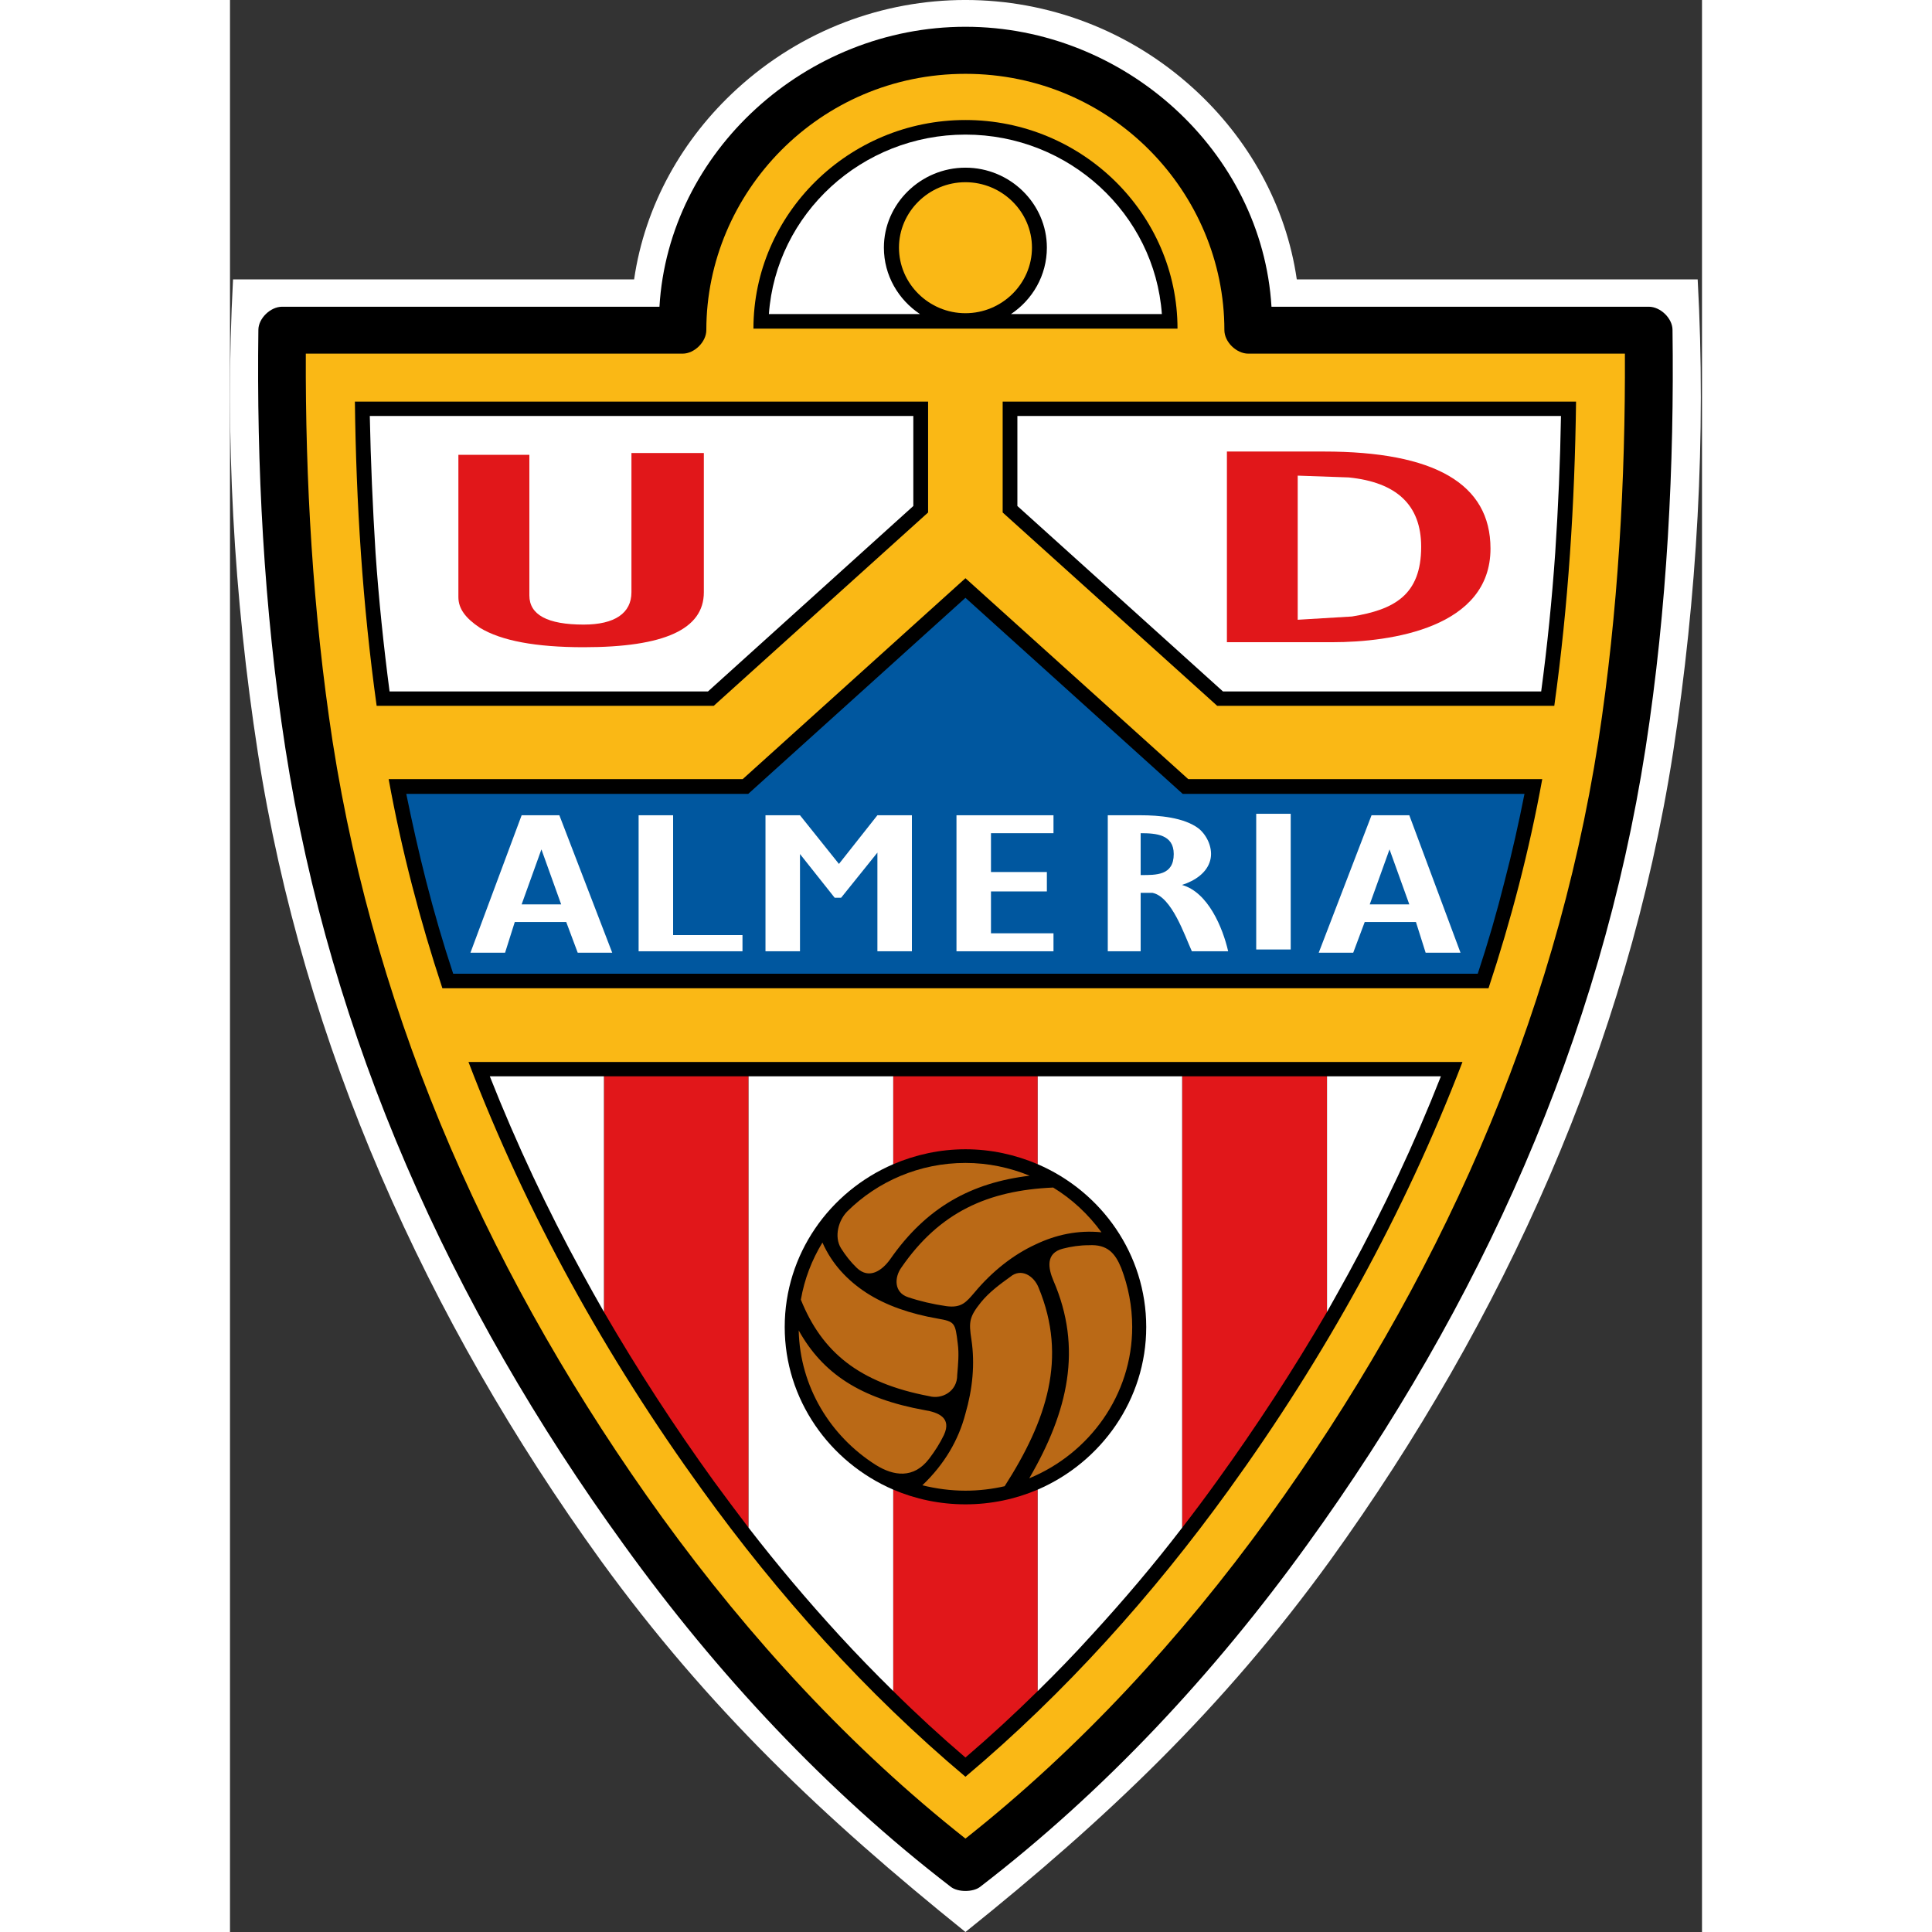 <?xml version="1.0" encoding="UTF-8"?>
<svg xmlns="http://www.w3.org/2000/svg" xmlns:xlink="http://www.w3.org/1999/xlink" width="32px" height="32px" viewBox="0 0 32 42" version="1.1">
<rect x="0" y="0" width="32" height="42" fill="#333333" stroke="none"/>
<g id="surface1">
<path style=" stroke:none;fill-rule:nonzero;fill:rgb(100%,100%,100%);fill-opacity:1;" d="M 8.062 33.926 C 4.273 28.676 1.594 22.727 0.605 16.359 C 0.082 12.98 -0.117 9.48 0.066 6.074 L 8.785 6.074 C 9.02 4.457 9.84 3.012 11.02 1.934 C 13.84 -0.645 18.133 -0.645 20.957 1.934 C 22.137 3.012 22.957 4.457 23.191 6.074 L 31.906 6.074 C 32.094 9.48 31.891 12.98 31.371 16.359 C 30.379 22.727 27.699 28.676 23.914 33.926 C 21.59 37.133 19.074 39.527 15.988 42 C 12.898 39.512 10.395 37.141 8.062 33.926 Z M 8.062 33.926 "/>
<path style=" stroke:none;fill-rule:nonzero;fill:rgb(0%,0%,0%);fill-opacity:1;" d="M 15.672 41.02 C 12.977 38.949 10.59 36.395 8.559 33.578 C 4.789 28.371 2.184 22.574 1.203 16.266 C 0.73 13.211 0.578 10.09 0.617 7.172 C 0.617 6.922 0.879 6.668 1.133 6.668 L 9.336 6.668 C 9.535 3.293 12.523 0.582 15.988 0.582 C 19.449 0.582 22.438 3.293 22.641 6.668 L 30.844 6.668 C 31.098 6.668 31.359 6.922 31.359 7.172 C 31.398 10.09 31.246 13.211 30.773 16.266 C 29.793 22.574 27.184 28.371 23.418 33.578 C 21.387 36.395 19 38.949 16.305 41.02 C 16.152 41.137 15.824 41.137 15.672 41.02 Z M 15.672 41.02 "/>
<path style=" stroke:none;fill-rule:nonzero;fill:rgb(98.039%,72.157%,8.235%);fill-opacity:1;" d="M 10.355 7.176 C 10.355 7.434 10.094 7.688 9.84 7.688 L 1.648 7.688 C 1.637 10.414 1.797 13.297 2.23 16.117 C 3.188 22.262 5.73 27.914 9.398 32.992 C 11.301 35.617 13.508 38.012 15.988 39.969 C 18.465 38.012 20.672 35.617 22.574 32.992 C 26.242 27.914 28.789 22.262 29.746 16.117 C 30.18 13.297 30.336 10.414 30.324 7.688 L 22.137 7.688 C 21.879 7.688 21.617 7.434 21.617 7.176 C 21.617 4.188 19.168 1.605 15.988 1.605 C 12.809 1.605 10.355 4.188 10.355 7.176 Z M 10.355 7.176 "/>
<path style=" stroke:none;fill-rule:nonzero;fill:rgb(0%,0%,0%);fill-opacity:1;" d="M 15.176 8.73 L 2.715 8.73 C 2.742 10.938 2.883 13.156 3.188 15.344 L 10.516 15.344 L 15.176 11.141 Z M 15.176 8.73 "/>
<path style=" stroke:none;fill-rule:nonzero;fill:rgb(0%,0%,0%);fill-opacity:1;" d="M 28.789 15.344 C 29.094 13.156 29.234 10.938 29.262 8.73 L 16.797 8.73 L 16.797 11.141 L 21.461 15.344 Z M 28.789 15.344 "/>
<path style=" stroke:none;fill-rule:nonzero;fill:rgb(0%,0%,0%);fill-opacity:1;" d="M 27.359 21.484 C 27.848 20.008 28.246 18.484 28.527 16.938 L 20.832 16.938 L 15.988 12.57 L 11.145 16.938 L 3.449 16.938 C 3.73 18.484 4.129 20.008 4.617 21.484 Z M 27.359 21.484 "/>
<path style=" stroke:none;fill-rule:nonzero;fill:rgb(0%,0%,0%);fill-opacity:1;" d="M 15.988 38.625 C 18.152 36.805 20.062 34.672 21.711 32.391 C 23.805 29.496 25.531 26.375 26.793 23.086 L 5.184 23.086 C 6.441 26.375 8.172 29.496 10.266 32.391 C 11.91 34.672 13.824 36.805 15.988 38.625 Z M 15.988 38.625 "/>
<path style=" stroke:none;fill-rule:nonzero;fill:rgb(100%,100%,100%);fill-opacity:1;" d="M 14.855 9.043 L 3.039 9.043 C 3.059 10.031 3.102 11.023 3.164 12.02 C 3.234 13.039 3.34 14.043 3.469 15.031 L 10.391 15.031 L 14.855 11 Z M 14.855 9.043 "/>
<path style=" stroke:none;fill-rule:nonzero;fill:rgb(100%,100%,100%);fill-opacity:1;" d="M 28.504 15.031 C 28.637 14.043 28.738 13.039 28.809 12.02 C 28.875 11.023 28.918 10.031 28.934 9.043 L 17.117 9.043 L 17.117 11 L 21.586 15.031 Z M 28.504 15.031 "/>
<path style=" stroke:none;fill-rule:nonzero;fill:rgb(0%,34.118%,62.353%);fill-opacity:1;" d="M 27.125 21.168 C 27.344 20.508 27.539 19.836 27.711 19.148 C 27.875 18.52 28.016 17.891 28.141 17.258 L 20.711 17.258 L 15.988 12.996 L 11.266 17.258 L 3.832 17.258 C 3.961 17.891 4.102 18.52 4.262 19.148 C 4.438 19.836 4.633 20.508 4.852 21.168 Z M 27.125 21.168 "/>
<path style=" stroke:none;fill-rule:nonzero;fill:rgb(88.235%,9.02%,10.196%);fill-opacity:1;" d="M 6.508 12.945 L 6.508 9.887 L 4.965 9.887 L 4.965 12.98 C 4.965 13.227 5.113 13.434 5.434 13.648 C 5.898 13.93 6.648 14.07 7.688 14.07 C 9.441 14.07 10.301 13.68 10.301 12.875 L 10.301 9.848 L 8.727 9.848 L 8.727 12.875 C 8.727 13.328 8.367 13.578 7.688 13.578 C 6.898 13.578 6.508 13.363 6.508 12.945 Z M 6.508 12.945 "/>
<path style=" stroke:none;fill-rule:nonzero;fill:rgb(88.235%,9.02%,10.196%);fill-opacity:1;" d="M 25.895 11.887 C 25.895 10.977 25.359 10.484 24.32 10.379 L 23.211 10.34 L 23.211 13.473 L 24.391 13.402 C 25.305 13.254 25.895 12.938 25.895 11.887 Z M 27.402 11.926 C 27.402 13.641 25.262 13.961 23.961 13.961 L 21.672 13.961 L 21.672 9.816 L 23.781 9.816 C 26.184 9.816 27.402 10.516 27.402 11.926 Z M 27.402 11.926 "/>
<path style=" stroke:none;fill-rule:nonzero;fill:rgb(0%,0%,0%);fill-opacity:1;" d="M 15.988 2.609 C 18.527 2.609 20.598 4.652 20.598 7.145 L 11.379 7.145 C 11.379 4.652 13.449 2.609 15.988 2.609 Z M 15.988 2.609 "/>
<path style=" stroke:none;fill-rule:nonzero;fill:rgb(98.039%,72.157%,8.235%);fill-opacity:1;" d="M 15.988 6.809 C 16.781 6.809 17.434 6.168 17.434 5.383 C 17.434 4.602 16.781 3.961 15.988 3.961 C 15.195 3.961 14.543 4.602 14.543 5.383 C 14.543 6.168 15.195 6.809 15.988 6.809 Z M 15.988 6.809 "/>
<path style=" stroke:none;fill-rule:nonzero;fill:rgb(100%,100%,100%);fill-opacity:1;" d="M 15.988 2.926 C 18.242 2.926 20.102 4.652 20.258 6.828 L 16.977 6.828 C 17.445 6.516 17.758 5.988 17.758 5.383 C 17.758 4.43 16.961 3.645 15.988 3.645 C 15.016 3.645 14.215 4.43 14.215 5.383 C 14.215 5.988 14.531 6.516 15 6.828 L 11.715 6.828 C 11.871 4.652 13.73 2.926 15.988 2.926 Z M 15.988 2.926 "/>
<path style=" stroke:none;fill-rule:nonzero;fill:rgb(100%,100%,100%);fill-opacity:1;" d="M 22.309 17.691 L 23.059 17.691 L 23.059 20.641 L 22.309 20.641 Z M 22.309 17.691 "/>
<path style=" stroke:none;fill-rule:nonzero;fill:rgb(100%,100%,100%);fill-opacity:1;" d="M 8.883 20.68 L 8.883 17.723 L 9.633 17.723 L 9.633 20.328 L 11.141 20.328 L 11.141 20.68 Z M 8.883 20.68 "/>
<path style=" stroke:none;fill-rule:nonzero;fill:rgb(100%,100%,100%);fill-opacity:1;" d="M 16.543 20.289 L 17.902 20.289 L 17.902 20.68 L 15.793 20.68 L 15.793 17.723 L 17.902 17.723 L 17.902 18.113 L 16.543 18.113 L 16.543 18.957 L 17.758 18.957 L 17.758 19.379 L 16.543 19.379 Z M 16.543 20.289 "/>
<path style=" stroke:none;fill-rule:nonzero;fill:rgb(100%,100%,100%);fill-opacity:1;" d="M 14.074 18.535 L 13.285 19.516 L 13.145 19.516 L 12.391 18.566 L 12.391 20.68 L 11.641 20.68 L 11.641 17.723 L 12.391 17.723 L 13.238 18.781 L 14.074 17.723 L 14.824 17.723 L 14.824 20.68 L 14.074 20.68 Z M 14.074 18.535 "/>
<path style=" stroke:none;fill-rule:nonzero;fill:rgb(100%,100%,100%);fill-opacity:1;" d="M 20.516 18.566 C 20.516 18.141 20.133 18.113 19.797 18.113 L 19.797 19.023 C 20.133 19.023 20.516 19.035 20.516 18.566 Z M 20.055 19.41 L 19.797 19.41 L 19.797 20.68 L 19.082 20.68 L 19.082 17.723 L 19.797 17.723 C 20.18 17.723 20.738 17.766 21.059 18.012 C 21.254 18.172 21.375 18.461 21.309 18.703 C 21.238 18.973 20.977 19.148 20.695 19.238 C 21.262 19.395 21.582 20.168 21.699 20.68 L 20.91 20.68 C 20.75 20.328 20.473 19.496 20.055 19.41 Z M 20.055 19.41 "/>
<path style=" stroke:none;fill-rule:nonzero;fill:rgb(100%,100%,100%);fill-opacity:1;" d="M 25.207 18.465 L 24.777 19.66 L 25.637 19.66 Z M 23.668 20.711 L 24.816 17.723 L 25.637 17.723 L 26.75 20.711 L 25.992 20.711 L 25.781 20.043 L 24.668 20.043 L 24.418 20.711 Z M 23.668 20.711 "/>
<path style=" stroke:none;fill-rule:nonzero;fill:rgb(100%,100%,100%);fill-opacity:1;" d="M 6.77 18.465 L 7.199 19.66 L 6.34 19.66 Z M 8.309 20.711 L 7.16 17.723 L 6.34 17.723 L 5.227 20.711 L 5.98 20.711 L 6.191 20.043 L 7.309 20.043 L 7.559 20.711 Z M 8.309 20.711 "/>
<path style=" stroke:none;fill-rule:nonzero;fill:rgb(72.941%,41.176%,8.627%);fill-opacity:1;" d="M 15.988 25.281 C 14.988 25.281 14.078 25.684 13.422 26.332 C 13.227 26.527 13.129 26.883 13.281 27.133 C 13.379 27.289 13.492 27.434 13.625 27.562 C 13.895 27.82 14.176 27.621 14.352 27.375 C 15.141 26.242 16.117 25.711 17.383 25.559 C 16.953 25.383 16.48 25.281 15.988 25.281 Z M 12.879 27.012 C 13.086 27.477 13.418 27.832 13.836 28.105 C 14.266 28.383 14.793 28.562 15.379 28.664 C 15.758 28.73 15.766 28.754 15.82 29.203 C 15.852 29.434 15.828 29.656 15.809 29.891 C 15.812 30.25 15.473 30.426 15.203 30.352 C 13.668 30.062 12.867 29.387 12.41 28.254 C 12.488 27.805 12.648 27.391 12.879 27.012 Z M 12.363 28.922 C 12.391 30.148 13.051 31.219 14.035 31.844 C 14.426 32.09 14.863 32.152 15.199 31.711 C 15.324 31.547 15.434 31.375 15.52 31.195 C 15.695 30.82 15.395 30.703 15.105 30.656 C 13.699 30.402 12.883 29.855 12.363 28.922 Z M 15.051 32.289 C 15.535 31.828 15.84 31.301 15.988 30.73 C 16.141 30.203 16.199 29.652 16.117 29.117 C 16.059 28.738 16.07 28.629 16.324 28.312 C 16.5 28.094 16.738 27.918 16.961 27.758 C 17.203 27.555 17.48 27.742 17.578 27.992 C 18.211 29.52 17.754 30.883 16.84 32.309 C 16.57 32.371 16.281 32.406 15.988 32.406 C 15.668 32.406 15.352 32.363 15.051 32.289 Z M 17.375 32.137 C 18.223 30.68 18.535 29.309 17.902 27.844 C 17.785 27.57 17.727 27.242 18.105 27.145 C 18.285 27.098 18.477 27.07 18.668 27.07 C 19.074 27.047 19.242 27.242 19.375 27.566 C 19.527 27.965 19.613 28.395 19.613 28.848 C 19.613 30.324 18.684 31.598 17.375 32.137 Z M 18.945 26.789 C 18.434 26.738 17.957 26.84 17.508 27.055 C 17.027 27.277 16.57 27.637 16.188 28.094 C 16.004 28.309 15.902 28.438 15.574 28.395 C 15.277 28.352 14.992 28.285 14.738 28.199 C 14.434 28.098 14.438 27.77 14.598 27.551 C 15.426 26.352 16.473 25.879 17.895 25.816 C 18.305 26.066 18.66 26.398 18.945 26.789 Z M 18.945 26.789 "/>
<path style=" stroke:none;fill-rule:nonzero;fill:rgb(88.235%,9.02%,10.196%);fill-opacity:1;" d="M 11.273 23.398 L 8.129 23.398 L 8.129 28.52 C 8.863 29.785 9.66 31.012 10.523 32.207 C 10.77 32.543 11.02 32.879 11.273 33.211 Z M 11.273 23.398 "/>
<path style=" stroke:none;fill-rule:nonzero;fill:rgb(88.235%,9.02%,10.196%);fill-opacity:1;" d="M 20.699 33.211 C 20.957 32.879 21.207 32.543 21.449 32.207 C 22.312 31.012 23.113 29.785 23.848 28.52 L 23.848 23.398 L 20.699 23.398 Z M 20.699 33.211 "/>
<path style=" stroke:none;fill-rule:nonzero;fill:rgb(88.235%,9.02%,10.196%);fill-opacity:1;" d="M 17.559 25.309 L 17.559 23.398 L 14.418 23.398 L 14.418 25.309 C 14.902 25.102 15.434 24.984 15.988 24.984 C 16.543 24.984 17.074 25.102 17.559 25.309 Z M 17.559 25.309 "/>
<path style=" stroke:none;fill-rule:nonzero;fill:rgb(88.235%,9.02%,10.196%);fill-opacity:1;" d="M 15.988 38.207 C 16.527 37.746 17.047 37.266 17.559 36.762 L 17.559 32.383 C 17.074 32.59 16.543 32.703 15.988 32.703 C 15.434 32.703 14.902 32.59 14.418 32.383 L 14.418 36.762 C 14.926 37.266 15.449 37.746 15.988 38.207 Z M 15.988 38.207 "/>
<path style=" stroke:none;fill-rule:nonzero;fill:rgb(100%,100%,100%);fill-opacity:1;" d="M 8.129 23.398 L 5.648 23.398 C 6.227 24.863 6.898 26.293 7.66 27.68 C 7.812 27.961 7.969 28.238 8.129 28.52 Z M 8.129 23.398 "/>
<path style=" stroke:none;fill-rule:nonzero;fill:rgb(100%,100%,100%);fill-opacity:1;" d="M 14.418 23.398 L 11.273 23.398 L 11.273 33.211 C 11.895 34.016 12.551 34.793 13.242 35.547 C 13.625 35.965 14.016 36.367 14.418 36.762 L 14.418 32.383 C 13.031 31.785 12.059 30.422 12.059 28.848 C 12.059 27.266 13.031 25.906 14.418 25.309 Z M 14.418 23.398 "/>
<path style=" stroke:none;fill-rule:nonzero;fill:rgb(100%,100%,100%);fill-opacity:1;" d="M 23.848 28.52 C 24.004 28.238 24.164 27.961 24.316 27.68 C 25.074 26.293 25.75 24.859 26.324 23.398 L 23.848 23.398 Z M 23.848 28.52 "/>
<path style=" stroke:none;fill-rule:nonzero;fill:rgb(100%,100%,100%);fill-opacity:1;" d="M 17.559 36.762 C 17.961 36.367 18.352 35.965 18.73 35.547 C 19.422 34.793 20.082 34.016 20.699 33.211 L 20.699 23.398 L 17.559 23.398 L 17.559 25.309 C 18.945 25.906 19.918 27.266 19.918 28.848 C 19.918 30.422 18.945 31.785 17.559 32.383 Z M 17.559 36.762 "/>
</g>
</svg>
